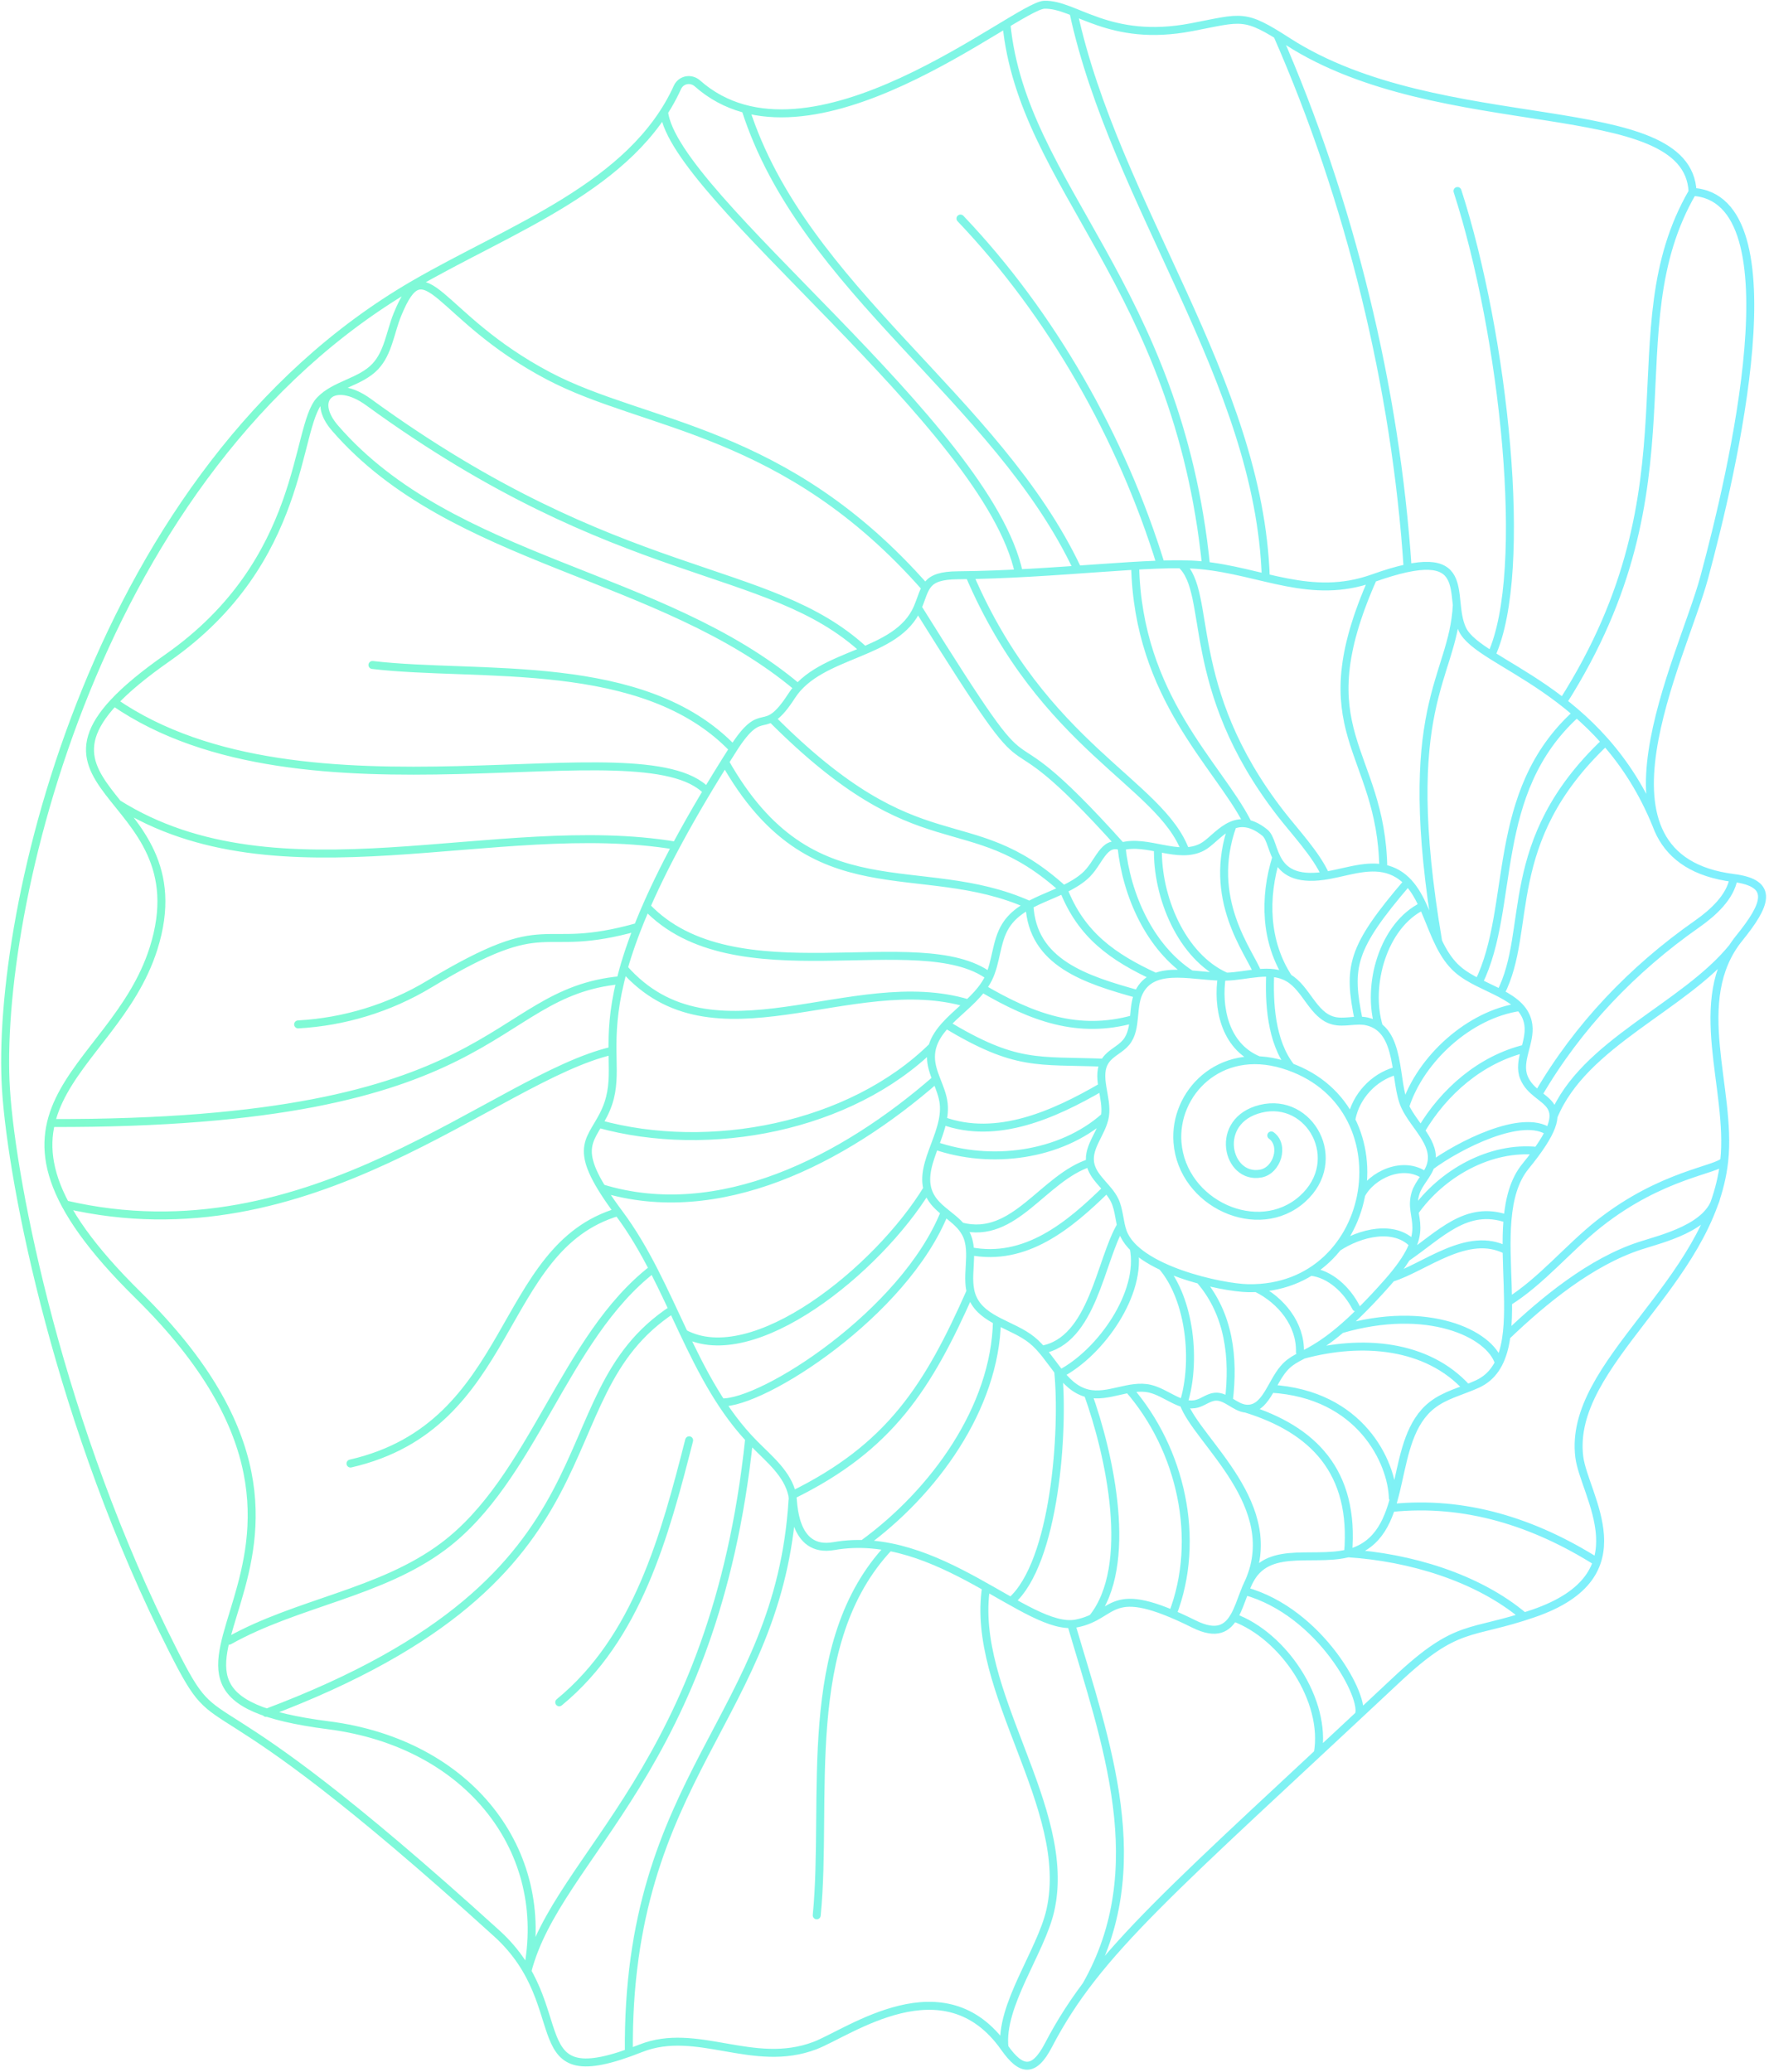 <svg width="444" height="520" viewBox="0 0 444 520" fill="none" xmlns="http://www.w3.org/2000/svg">
    <path d="M435.12 220.358C445.606 221.677 443.177 227.231 436.53 235.45C423.906 251.063 434.747 273.244 432.76 291.37M435.12 220.358C396.205 215.462 422.194 165.503 427.76 144.861C434.702 119.116 451.296 49.714 424.82 48.156M435.12 220.358C434.338 225.147 429.895 229.132 425.919 231.916C409.761 243.228 395.968 257.648 386.066 274.701M432.76 291.37C429.373 322.26 393.501 342.084 396.378 365.602C397.582 375.447 412.839 395.265 384.963 404.903C368.738 410.514 366.022 407.048 350.616 421.486C293.622 474.9 275.446 489.685 263.148 513.28C259.533 520.215 256.333 519.895 252.114 513.89M432.76 291.37C431.001 293.673 417.166 294.642 401.419 307.041C393.717 313.105 386.837 321.6 378.507 326.768M252.114 513.89C236.985 492.364 213.14 510.109 204.537 513.381C189.025 519.282 174.951 508.471 160.825 514.07C129.583 526.453 145.208 503.866 124.699 485.245C47.446 415.104 56.581 440.167 43.406 414.199C15.041 358.284 3.025 297.422 1.499 273.383C-1.312 229.11 23.78 117.951 103.776 71.445C128.06 57.327 158.725 46.832 170.031 21.928C170.923 19.962 173.418 19.497 175.036 20.929C203.008 45.683 255.078 1.452 262.086 1.195C269.799 0.912 278.279 10.809 299.082 6.829C311.955 4.365 312.155 3.297 323.217 10.421C361.68 35.189 423.712 23.211 424.82 48.156M252.114 513.89C250.912 503.369 261.274 489.799 263.621 479.471C269.474 453.715 243.43 424.424 247.506 398.328M424.82 48.156C404.525 83.112 427.364 120.992 392.271 176.181M415.753 207.078C401.684 172.373 371.295 166.865 367.049 157.963C363.124 149.738 370.828 135.753 344.606 145.124M344.606 145.124C328.986 150.706 316.781 143.34 301.433 141.855C289.323 140.682 265.272 144.164 240.401 144.378C231.962 144.45 232.424 147.49 230.332 152.447M344.606 145.124C327.334 184.009 346.755 187.814 347.193 217.954M230.332 152.447C225.206 164.598 205.839 163.559 198.693 174.644C191.436 185.9 191.73 175.859 184.019 187.964M230.332 152.447C265.678 209.095 245.26 172.031 281.478 212.435M184.019 187.964C139.81 257.358 159.73 263.745 151.413 279.897C147.781 286.95 143.385 288.441 155.424 304.582C168.814 322.532 173.522 346.371 189.255 362.308C193.087 366.19 197.732 369.902 198.868 375.235M184.019 187.964C161.571 164.497 120.217 170.047 93.479 166.892M198.868 375.235C199.16 376.607 198.815 389.877 209.272 388.03C235.311 383.431 258.043 409.789 270.118 407.457C280.434 405.464 277.825 396.735 299.674 407.585C311.261 413.339 310.316 400.373 314.837 394.776C320.708 387.505 333.092 392.953 341.422 388.714C353.758 382.438 348.535 361.269 359.386 352.681C362.689 350.066 366.969 349.113 370.799 347.359C386.41 340.21 371.465 306.715 382.864 292.735C397.356 274.965 385.507 277.833 382.493 270.428C380.802 266.276 384.21 261.662 383.605 257.221C382.551 249.488 371.754 248.432 365.87 243.304C358.162 236.59 358.662 222.152 349.115 218.496C344.192 216.611 338.764 218.656 333.58 219.609C318.32 222.413 320.621 211.515 317.428 208.942C309.707 202.721 305.542 210.584 301.74 212.583C295.662 215.776 288.1 210.618 281.478 212.435M198.868 375.235C223.284 363.256 232.898 348.273 243.589 324.104M281.478 212.435C276.811 210.697 275.963 216.712 272.181 219.951C266.193 225.081 256.565 225.667 252.399 232.361C249.916 236.35 250.132 241.502 248.01 245.693C244.268 253.081 233.701 256.952 233.66 265.231C233.639 269.298 236.395 272.902 236.851 276.942C237.753 284.927 229.695 293.11 233.488 300.196C235.536 304.022 240.4 305.699 242.405 309.548C244.964 314.459 241.883 320.823 244.176 325.863C246.721 331.461 254.199 332.45 258.992 336.306C264.121 340.432 266.606 348.206 273.016 349.711M281.478 212.435C282.729 224.677 288.585 237.843 298.915 244.536M273.016 349.711C278.138 350.915 283.482 347.339 288.61 348.519C292.762 349.474 296.452 353.455 300.542 352.263C302.07 351.818 303.381 350.667 304.967 350.535C307.778 350.301 309.937 353.29 312.747 353.534M273.016 349.711C278.537 365.049 284.726 392.954 274.224 406.077M312.747 353.534C317.597 353.956 319.017 347.14 322.202 343.459C326.448 338.552 330.709 341.722 348.274 321.85C360.245 308.307 353.233 306.18 355.28 299.466C356.091 296.806 358.499 294.835 359.186 292.14C360.527 286.874 355.012 282.635 352.679 277.725M312.747 353.534C329.534 358.753 340.131 369.28 338.35 389.835C353.66 390.815 370.808 395.817 382.529 405.711M352.679 277.725C349.74 271.545 351.939 258.376 343.114 256.354C340.349 255.72 337.389 256.874 334.644 256.155C329.549 254.819 327.941 248.098 323.399 245.432M352.679 277.725C356.548 265.655 368.889 254.537 381.444 252.749M323.399 245.432C318.822 242.746 313.073 244.98 307.767 245.112C300.058 245.304 290.076 241.829 286.166 248.474C283.831 252.445 285.57 258.104 282.617 261.639C281.173 263.366 278.848 264.22 277.543 266.055C274.763 269.961 278.079 275.377 277.333 280.113C276.689 284.207 272.986 287.709 273.611 291.806M323.399 245.432C317.522 236.488 317.162 225.343 320.355 215.129M273.611 291.806C274.182 295.552 278.096 297.813 279.755 301.221C280.959 303.702 280.883 306.616 281.825 309.207C285.238 318.603 306.657 323.192 313.291 323.3C346.125 323.842 353.557 276.696 322.062 267.177C305.929 262.301 294.598 274.526 295.531 286.694C296.711 302.108 315.823 310.852 326.923 300.878C337.648 291.241 328.848 275.248 316.446 278.265C304.394 281.194 307.934 296.131 316.461 294.529C320.585 293.754 322.487 287.412 319.079 284.963M273.611 291.806C261.801 295.578 254.663 311.281 241.299 307.814M320.577 8.754C338.799 50.202 350.341 97.397 353.304 142.572M365.811 47.938C377.429 83.829 383.957 143.412 374.315 164.414M269.402 2.982C279.856 51.489 316.145 95.412 317.695 145.007M187.096 27.351C201.6 72.798 250.161 99.804 270.486 142.965M241.07 54.847C263.95 78.852 281.596 109.993 291.34 141.687M365.646 151.855C364.69 170.614 350.85 176.726 360.973 236.342M296.424 141.619C304.468 148.857 296.812 172.344 321.377 204.105C325.002 208.792 330.308 214.346 332.736 219.752M243.309 144.339C261.83 187.576 291.321 196.485 297.549 213.637M284.91 141.989C285.598 174.96 305.655 191.946 313.001 206.294M402.954 186.185C376.407 211.32 384.845 233.267 376.604 249.254M395.742 179.034C373.63 198.931 380.498 227.541 371.109 246.622M434.865 237.754C422.612 252.855 397.487 261.719 389.909 280.22M430.789 300.477C429.033 308.101 417.114 310.869 411.676 312.635C399.342 316.64 387.453 326.368 378.096 335.344M400.813 391.962C385.01 382.018 367.722 376.511 349.153 378.467M340.998 430.48C343.033 426.507 331.568 404.564 312.442 399.299M330.755 440.025C333.087 426.848 322.197 410.467 309.607 405.912M268.851 407.592C277.577 437.293 289.396 468.877 272.584 498.332M232.324 147.545C197.04 107.38 162.059 107.212 137.676 94.346C109.274 79.363 106.97 61.254 99.735 78.984C97.938 83.388 97.445 88.538 94.175 91.993C90.421 95.96 84.043 96.513 80.289 100.482C73.909 107.227 76.848 140.745 42.007 165.119C-5.944 198.665 51.656 196.881 38.503 238.142C28.248 270.314 -13.008 278.129 34.672 325.048C104.337 393.601 15.566 424.436 82.438 432.995C117.866 437.529 138.547 464.677 132.356 494.784C139.823 465.476 179.331 443.864 188.038 361.089M216.969 163.231C192.755 140.83 155.842 147.046 92.505 100.927C83.766 94.563 77.632 100.003 84.126 107.488C113.507 141.353 166.02 143.661 200.289 172.576M166.672 28.085C169.037 49.268 247.938 106.81 255.741 143.89M252.596 5.98C256.595 46.899 295.552 71.493 302.71 141.992M177.448 198.593C161.128 181.209 76.457 209.258 28.63 176.194M169.688 212.25C124.847 204.674 69.937 227.116 29.546 201.699M12.793 281.846C127.16 282.203 121.945 249.193 155.753 245.994M16.394 302.273C78.112 316.712 124.334 270.461 153.731 263.684M57.481 411.779C74.629 402.173 95.529 399.859 111.266 388.084C133.935 371.123 141.478 335.739 163.895 318.447M66.784 429.891C159.129 395.206 134.61 350.941 168.843 328.616M157.837 515.198C157.174 445.384 195.54 431.275 198.919 376.505M172.969 361.475C166.865 385.383 160.025 411.083 140.362 427.233M155.126 304.181C124.687 313.139 129.513 357.774 87.969 367.307M160.1 232.623C134.205 239.921 139.011 228.153 107.714 246.995C97.793 252.968 86.394 256.468 74.829 257.094M204.99 480.689C207.854 451.407 200.496 412.321 223.188 388.252M357.115 227.376C347.22 232.15 342.889 247.225 346.103 257.728M353.332 221.342C338.99 238.076 338.282 242.653 341.032 256.156M309.381 207.074C302.691 225.684 313.628 238.892 315.664 244.235M290.633 212.797C290.316 224.967 296.535 240.112 307.661 245.065M290.049 245.197C279.271 240.227 271.362 234.645 266.91 223.226C242.731 201.358 231.505 218.28 193.726 180.383M285.669 249.519C272.486 245.86 259.063 241.644 258.381 227.129C230.806 214.698 203.776 229.841 181.955 191.232M284.568 255.747C270.592 259.666 259.069 255.35 246.54 248.021M237.471 257.103C255.142 267.712 260.196 266.058 277.142 266.708M276.449 272.834C264.671 279.657 250.198 286.243 236.588 281.251M234.614 287.478C248.594 292.369 266.156 290.11 277.233 280.282M277.768 298.356C268.384 307.566 257.403 316.745 243.456 313.989M281.353 307.545C276.146 316.267 274.281 336.531 261.457 338.735M284.551 313.187C286.827 324.449 276.325 339.432 266.142 344.763M291.686 317.837C298.753 326.109 300.317 341.807 297.055 352.185C300.377 361.643 322.573 378.016 313.126 397.695M301.359 321.481C308.464 329.864 309.751 340.695 308.419 351.601M326.274 339.353C326.481 332.417 321.587 326.318 315.353 323.265M328.932 319.171C333.822 319.652 338.114 323.755 340.341 328.131M335.723 313.077C341.421 309.309 350.011 307.274 354.705 312.236M341.659 299.83C344.177 294.981 352.132 291.038 357.758 295.093M339.227 280.692C340.339 275.128 344.749 270.354 350.21 268.804M324.048 267.846C318.963 261.452 318.481 251.45 318.817 244.151M315.934 266.109C307.146 262.533 305.533 252.378 306.657 245.11M382.843 263.15C371.703 265.861 362.426 273.882 356.609 283.758M358.998 292.708C366.156 287.405 382.142 279.291 388.801 284.048M355.044 304.146C361.879 294.46 374.064 287.604 385.859 288.844M352.989 315.658C361.454 309.896 368.043 302.252 378.389 305.922M349.262 320.708C357.548 318.185 368.35 308.64 378.148 313.805M336.575 333.619C358.305 327.247 373.989 334.711 376.2 342.046M327.093 340.014C341.705 336.056 358.179 337.271 368.249 348.413M318.999 348.532C341.534 349.858 349.34 367.04 349.593 375.951M283.302 348.614C296.45 363.747 301.543 386.325 294.31 405.099M265.594 344.078C267.08 358.836 264.855 392.163 253.756 401.872M250.228 331.466C249.787 353.398 234.352 374.619 216.594 387.508M237.116 304.231C226.982 329.634 191.309 352.442 181.013 351.959M232.76 298.325C220.297 318.764 189.003 344.05 171.67 334.642M234.035 262.642C213.457 282.898 178.043 289.762 150.212 282.045M151.043 298.214C180.437 307.261 211.808 291.079 234.974 270.827M162.226 227.512C184.22 250.806 230.951 232.068 248.335 244.983M156.55 242.995C178.974 268.561 213.829 242.945 243.032 251.832" stroke="url(#paint0_linear_266_61)" stroke-opacity="0.5" stroke-width="2" stroke-miterlimit="10" stroke-linecap="round" stroke-linejoin="round"/>
    <defs>
        <linearGradient id="paint0_linear_266_61" x1="442.6" y1="277.877" x2="3.063" y2="239.423" gradientUnits="userSpaceOnUse">
            <stop stop-color="#00E0FF"/>
            <stop offset="1" stop-color="#00FA9C"/>
        </linearGradient>
    </defs>
</svg>
